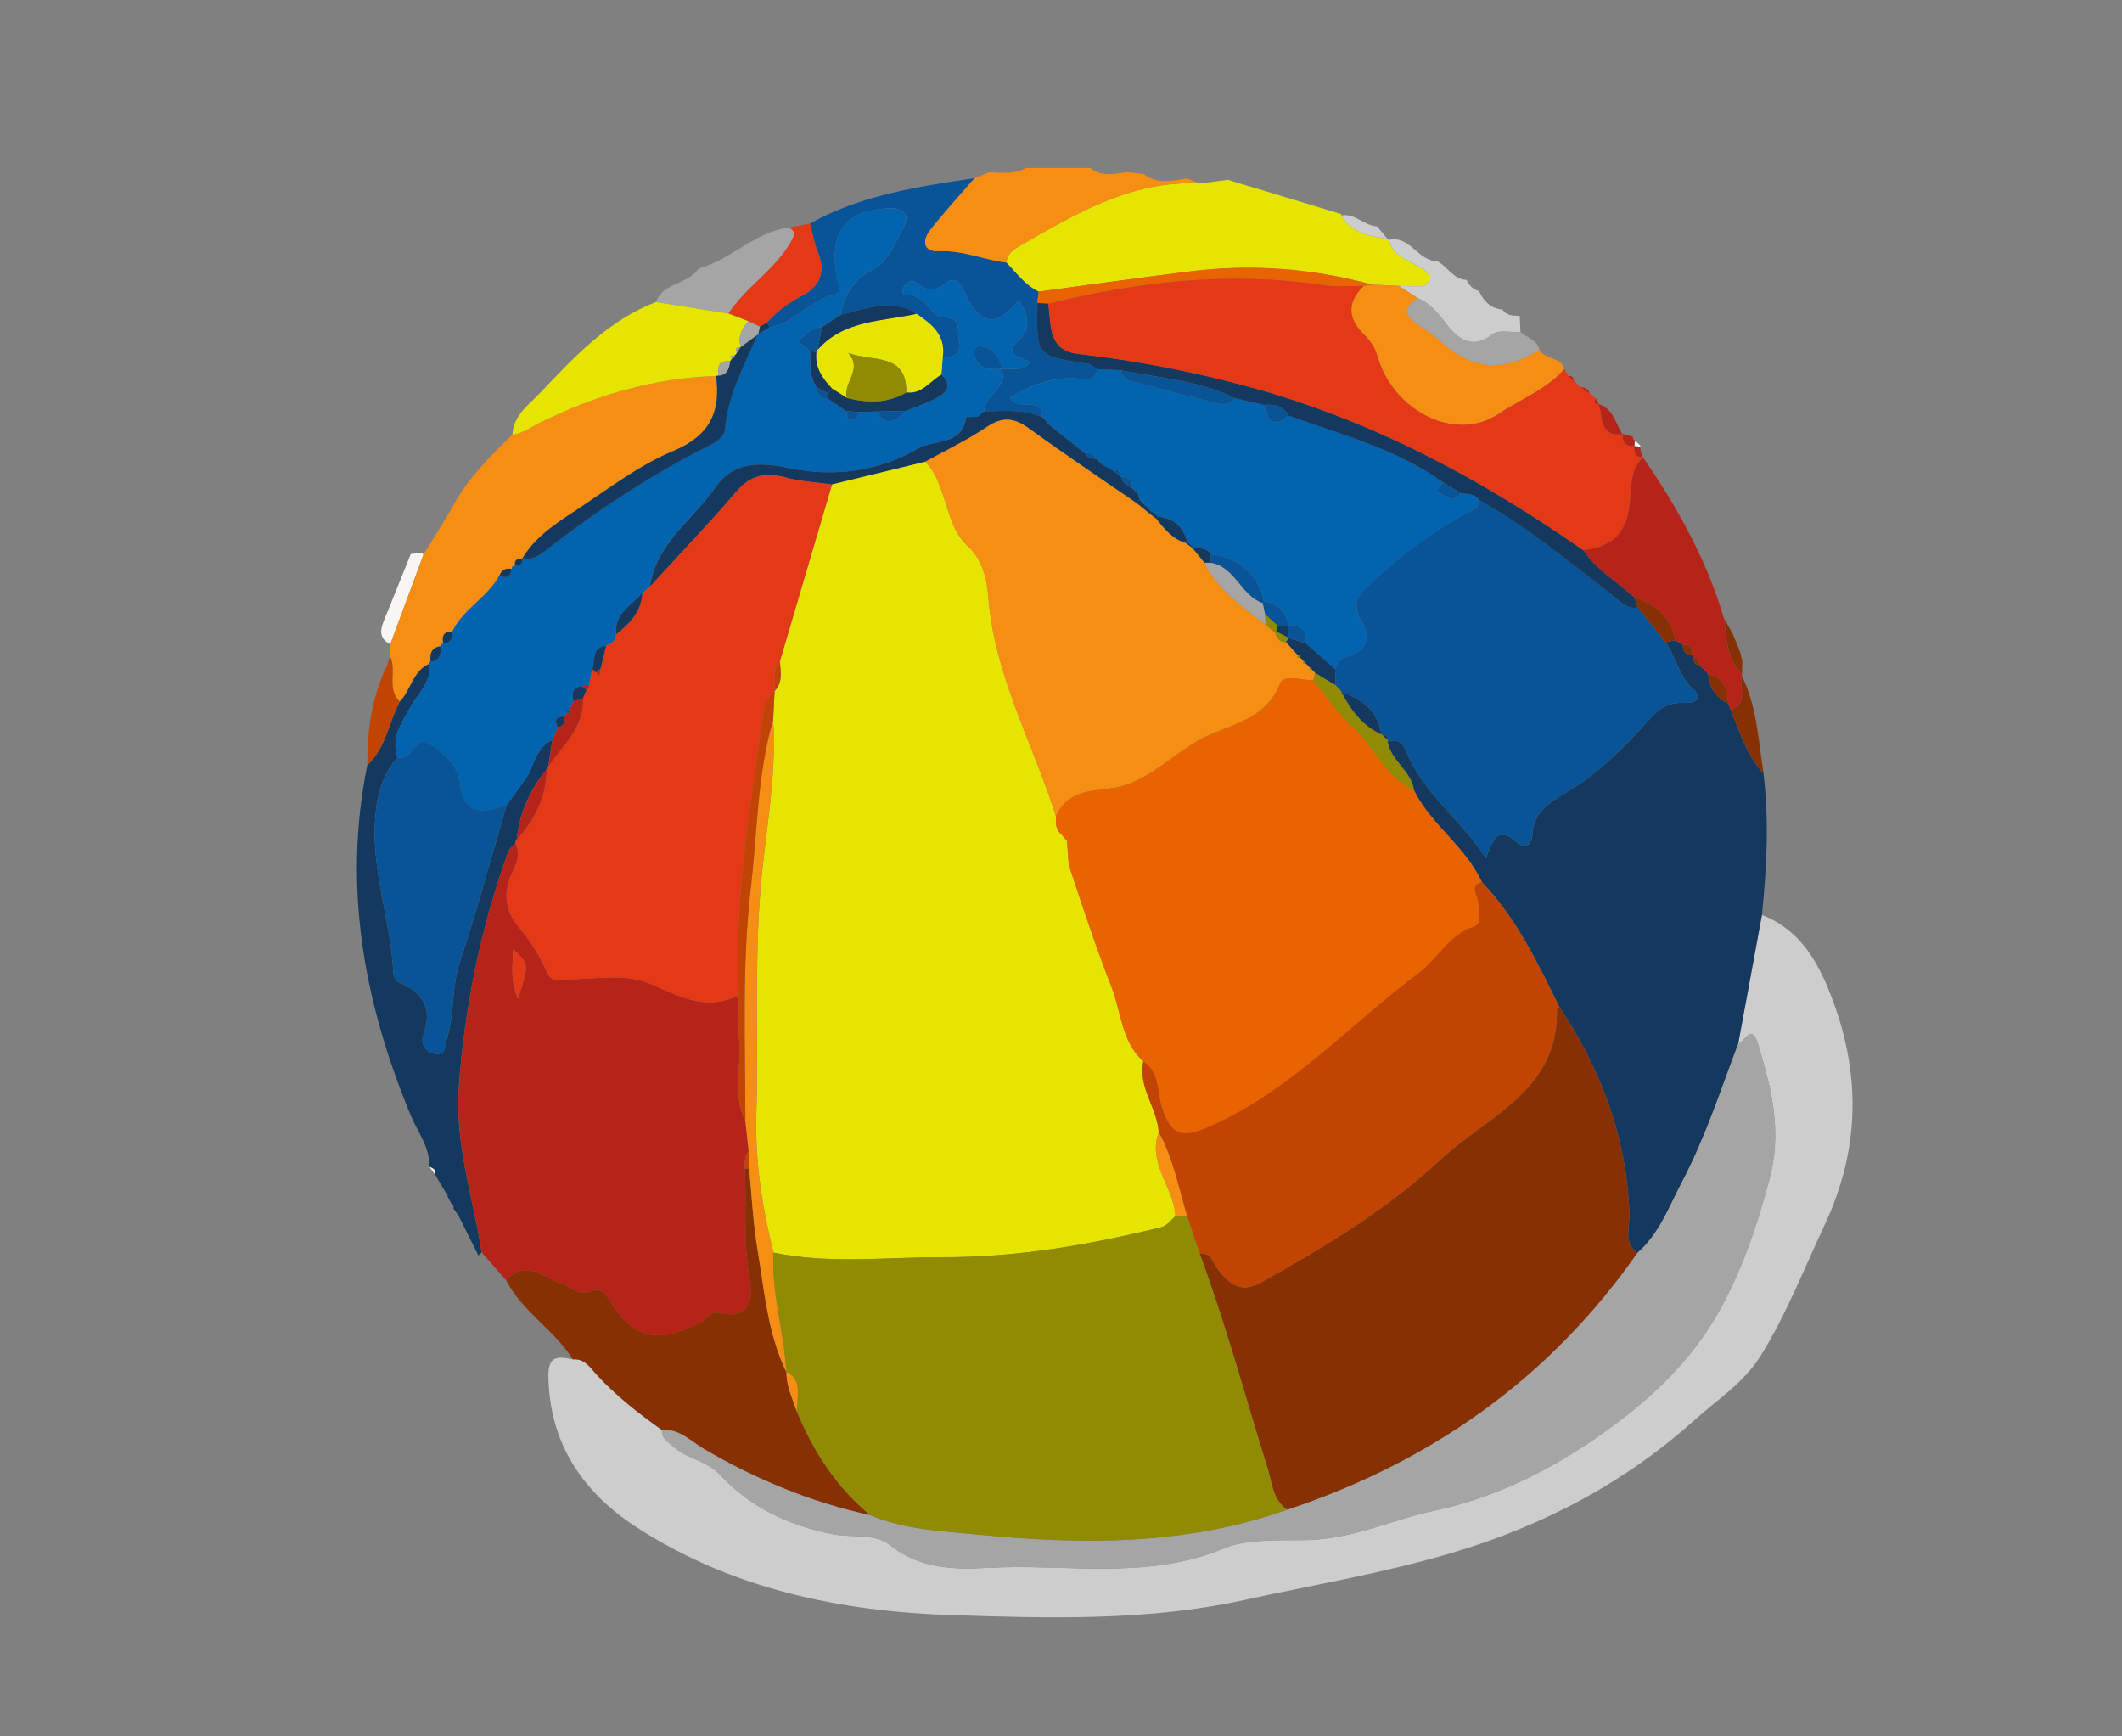 <?xml version="1.0" encoding="utf-8"?>
<!-- Generator: Adobe Illustrator 21.1.0, SVG Export Plug-In . SVG Version: 6.00 Build 0)  -->
<svg version="1.1" id="Слой_1" xmlns="http://www.w3.org/2000/svg" xmlns:xlink="http://www.w3.org/1999/xlink" x="0px" y="0px"
	 viewBox="0 0 55 45" style="enable-background:new 0 0 55 45;" xml:space="preserve">
<rect x="0" y="0" width="55" height="45" fill="#808080" stroke="none"/>
<g>
	<path style="fill:#E6E501;" d="M31.108,4.752c0.239-0.031,0.479-0.061,0.718-0.092
		c0.981,0.297,1.962,0.593,2.943,0.89l-0.004,0.033
		c0.269,0.454,0.722,0.543,1.191,0.604l0.047,0.031
		c0.099,0.438,0.511,0.519,0.818,0.721c0.126,0.083,0.273,0.163,0.209,0.349
		c-0.051,0.148-0.199,0.132-0.321,0.135c-0.151,0.004-0.303-0.008-0.453-0.014
		c-0.234-0.012-0.468-0.023-0.703-0.035c-1.542-0.42-3.108-0.538-4.693-0.342
		c-1.315,0.163-2.627,0.35-3.94,0.526c-0.352-0.169-0.576-0.479-0.834-0.753
		c0.015-0.202,0.143-0.317,0.307-0.411C27.861,5.55,29.317,4.669,31.108,4.752z"/>
	<path style="fill:#095397;" d="M26.086,6.805c0.258,0.273,0.482,0.583,0.834,0.753
		c-0.011,0.098-0.022,0.196-0.032,0.294c-0.026,1.383-0.026,1.381,1.3,1.571
		c0.089,0.013,0.168,0.095,0.251,0.144c-0.038,0.276-0.191,0.28-0.438,0.252
		c-0.665-0.077-1.26,0.142-1.824,0.489c0.204,0.376,0.816-0.077,0.838,0.51
		c-0.482-0.22-0.992-0.168-1.498-0.155c-0.037-0.441,0.641-0.594,0.442-1.1
		c0.233-0.033,0.503,0.093,0.742-0.175c-0.246-0.155-0.762-0.167-0.253-0.617
		c0.264-0.234,0.205-0.651-0.047-0.982c-0.558,0.694-0.991,0.65-1.356-0.13
		c-0.119-0.255-0.25-0.545-0.535-0.323c-0.292,0.227-0.481,0.207-0.734,0.002
		c-0.115-0.092-0.247-0.053-0.334,0.067c-0.065,0.089-0.07,0.259,0.033,0.246
		c0.501-0.06,0.647,0.567,0.968,0.57c0.524,0.006,0.347,0.374,0.41,0.573
		c0.096,0.304-0.075,0.488-0.418,0.452c0.078-0.557-0.284-0.845-0.679-1.113
		c-0.665-0.428-1.319-0.12-1.976,0.029c0.118-0.506,0.288-0.899,0.841-1.171
		c0.377-0.186,0.603-0.734,0.826-1.158c0.124-0.236-0.02-0.441-0.34-0.434
		c-1.173,0.026-1.625,0.577-1.426,1.763c0.029,0.172,0.168,0.435-0.033,0.473
		C20.993,7.759,20.6,8.374,19.951,8.484c-0.016-0.046-0.043-0.086-0.079-0.118
		c0.252-0.293,0.562-0.513,0.901-0.693c0.482-0.256,0.638-0.62,0.424-1.142
		c-0.096-0.234-0.14-0.489-0.208-0.734c1.327-0.749,2.803-0.956,4.275-1.183
		c-0.384,0.445-0.785,0.877-1.148,1.339c-0.218,0.278-0.204,0.58,0.235,0.558
		C24.959,6.481,25.504,6.735,26.086,6.805z"/>
	<path style="fill:#F78E14;" d="M26.086,6.805c-0.582-0.07-1.126-0.324-1.735-0.294
		c-0.439,0.022-0.453-0.28-0.235-0.558c0.363-0.462,0.763-0.894,1.148-1.339
		c0.128-0.05,0.256-0.1,0.384-0.15c0.322,0.013,0.648,0.057,0.949-0.111
		c0.554,0,1.107,0,1.661-0c0.294,0.238,0.624,0.155,0.95,0.109
		c0.146,0.016,0.292,0.033,0.438,0.049c0.346,0.267,0.728,0.179,1.107,0.115
		c0.119,0.042,0.238,0.084,0.356,0.127c-1.793-0.082-3.248,0.799-4.717,1.643
		C26.229,6.488,26.101,6.603,26.086,6.805z"/>
	<path style="fill:#A5A5A5;" d="M17,7.827c0.193-0.515,0.837-0.455,1.11-0.868
		c0.839-0.229,1.453-0.953,2.345-1.064c0.118,0.093,0.181,0.125,0.066,0.335
		c-0.415,0.756-1.181,1.192-1.64,1.897C18.254,8.027,17.627,7.927,17,7.827z"
		/>
	<path style="fill:#CDCDCD;" d="M36.255,7.408c0.151,0.005,0.303,0.017,0.454,0.013
		c0.122-0.003,0.27,0.014,0.321-0.135c0.064-0.186-0.083-0.265-0.209-0.349
		c-0.307-0.201-0.719-0.283-0.818-0.721c0.551-0.121,0.748,0.557,1.248,0.552
		c0.27,0.136,0.411,0.473,0.76,0.485c0.067,0.136,0.16,0.243,0.312,0.287
		l0.02,0.02c0.121,0.254,0.298,0.436,0.596,0.46
		c0.109,0.166,0.281,0.16,0.45,0.165c0.007,0.14,0.013,0.28,0.02,0.42
		c-0.246,0.013-0.567-0.068-0.725,0.057c-0.57,0.449-0.953,0.056-1.223-0.3
		c-0.209-0.276-0.405-0.5-0.712-0.636C36.584,7.62,36.419,7.514,36.255,7.408z"/>
	<path style="fill:#E33917;" d="M18.882,8.126c0.459-0.705,1.225-1.14,1.64-1.896
		c0.115-0.21,0.052-0.242-0.066-0.335c0.178-0.033,0.356-0.066,0.533-0.099
		c0.068,0.246,0.112,0.501,0.208,0.735c0.213,0.522,0.057,0.886-0.424,1.142
		c-0.339,0.18-0.648,0.399-0.9,0.693c-0.059,0.033-0.118,0.066-0.178,0.1
		c-0.101-0.048-0.202-0.096-0.304-0.144C19.221,8.256,19.051,8.191,18.882,8.126z"/>
	<path style="fill:#F8F6F2;" d="M10.115,16.699c-0.354-0.187-0.232-0.451-0.122-0.72
		c0.221-0.54,0.436-1.082,0.654-1.623c0.097-0.008,0.193-0.016,0.29-0.025
		l0.04,0.04C10.689,15.147,10.402,15.923,10.115,16.699z"/>
	<path style="fill:#CDCDCD;" d="M35.693,5.866c0.088,0.107,0.176,0.214,0.264,0.321
		c-0.469-0.061-0.923-0.151-1.191-0.604C35.124,5.515,35.358,5.856,35.693,5.866z"
		/>
	<path style="fill:#F78E14;" d="M10.115,16.699c0.287-0.776,0.574-1.552,0.861-2.327
		c0.265-0.435,0.546-0.861,0.792-1.306c0.387-0.702,0.949-1.251,1.512-1.802
		c0.262-0.027,0.465-0.186,0.692-0.299c1.444-0.718,2.961-1.171,4.585-1.221
		c0.13,0.935-0.165,1.552-1.114,1.947c-0.841,0.35-1.596,0.917-2.361,1.431
		c-0.564,0.379-1.168,0.727-1.537,1.337l-0.007,0.011
		c-0.117,0.01-0.223,0.031-0.185,0.191c-0.058-0.001-0.088,0.027-0.092,0.085
		c-0.153-0.035-0.256,0.023-0.315,0.166c-0.308,0.576-0.954,0.87-1.231,1.473
		c-0.233-0.023-0.265,0.109-0.227,0.295l-0.055,0.014l-0.014,0.055
		c-0.247,0.03-0.279,0.2-0.261,0.402l-0.042,0.012l0.006,0.044
		c-0.431,0.188-0.467,0.683-0.762,0.976c-0.352-0.337-0.065-0.811-0.254-1.183
		C10.11,16.899,10.113,16.799,10.115,16.699z"/>
	<path style="fill:#15395E;" d="M10.361,18.182c0.295-0.293,0.332-0.789,0.762-0.977
		c0.07,0.46-0.276,0.743-0.468,1.091c-0.23,0.416-0.536,0.809-0.348,1.333
		c-0.437,0.481-0.556,1.073-0.588,1.696c-0.068,1.318,0.412,2.569,0.476,3.872
		c0.004,0.09,0.063,0.227,0.132,0.256c0.648,0.269,0.896,0.692,0.642,1.389
		c-0.071,0.194,0.05,0.424,0.295,0.465c0.314,0.053,0.264-0.209,0.322-0.4
		c0.196-0.64,0.115-1.316,0.328-1.962c0.445-1.349,0.818-2.722,1.22-4.086
		c0.161-0.222,0.325-0.442,0.483-0.666c0.238-0.335,0.256-0.823,0.701-1.016
		c-0.037,0.235-0.074,0.47-0.112,0.706l-0.037,0.056
		c-0.44,0.532-0.704,1.139-0.778,1.827c-0.03,0.028-0.038,0.061-0.024,0.1
		c-0.156,0.073-0.2,0.22-0.252,0.367c-0.676,1.917-1.07,3.888-1.222,5.918
		c-0.111,1.488,0.368,2.874,0.591,4.305c-0.026,0.03-0.054,0.058-0.085,0.082
		c-0.17-0.34-0.339-0.68-0.508-1.02c-0.047-0.067-0.094-0.134-0.14-0.201
		c0.013-0.048-0.002-0.085-0.045-0.11c-0.036-0.067-0.073-0.135-0.109-0.202
		c0.014-0.049-0.002-0.085-0.048-0.106c-0.038-0.062-0.075-0.124-0.113-0.187
		c-0.053-0.091-0.106-0.182-0.159-0.273c0.028-0.123-0.053-0.166-0.146-0.2
		c0.011-0.514-0.311-0.91-0.494-1.352c-1.208-2.918-1.755-5.914-1.117-9.059
		C10.002,19.383,10.073,18.727,10.361,18.182z"/>
	<path style="fill:#C14403;" d="M10.361,18.182c-0.288,0.545-0.359,1.201-0.841,1.647
		c-0.003-0.897,0.114-1.77,0.515-2.586l0-0.005
		c0.024-0.079,0.048-0.158,0.072-0.238C10.296,17.371,10.009,17.845,10.361,18.182z"
		/>
	<path style="fill:#873004;" d="M44.684,16.027c0.07,0.122,0.139,0.245,0.209,0.367
		c0.041,0.096,0.083,0.192,0.124,0.288c0.03,0.079,0.06,0.159,0.091,0.238
		c0.017,0.073,0.034,0.147,0.051,0.22c-0.002,0.109-0.004,0.218-0.006,0.327
		C44.727,17.074,44.765,16.531,44.684,16.027z"/>
	<path style="fill:#B62318;" d="M42.053,11.245c0.091,0.025,0.182,0.05,0.273,0.075
		c-0.009,0.049,0.009,0.083,0.055,0.102c-0.01,0.047-0.015,0.095-0.015,0.144
		C42.139,11.579,42.038,11.468,42.053,11.245z"/>
	<path style="fill:#F8F6F2;" d="M45.108,16.92c-0.03-0.079-0.06-0.159-0.091-0.238
		C45.047,16.761,45.077,16.84,45.108,16.92z"/>
	<polygon style="fill:#F78E14;" points="10.035,17.237 10.035,17.243 10.004,17.24 	"/>
	<path style="fill:#F8F6F2;" d="M42.366,11.565c-0.001-0.049,0.004-0.096,0.015-0.144
		c0.047,0.044,0.094,0.088,0.141,0.133l-0.019,0.022
		c-0.048-0.006-0.097-0.01-0.145-0.015L42.366,11.565z"/>
	<path style="fill:#F8F6F2;" d="M11.131,30.24c0.093,0.035,0.175,0.077,0.146,0.2
		C11.228,30.374,11.18,30.307,11.131,30.24z"/>
	<path style="fill:#F8F6F2;" d="M11.436,30.714c0.038,0.062,0.075,0.124,0.113,0.187
		C11.511,30.838,11.473,30.776,11.436,30.714z"/>
	<path style="fill:#F8F6F2;" d="M11.597,31.007c0.036,0.067,0.073,0.135,0.109,0.202
		C11.67,31.142,11.633,31.074,11.597,31.007z"/>
	<path style="fill:#F8F6F2;" d="M11.751,31.319c0.047,0.067,0.094,0.134,0.14,0.201
		C11.845,31.453,11.798,31.386,11.751,31.319z"/>
	<path style="fill:#F78E14;" d="M39.903,9.065c0.143,0.257,0.548,0.177,0.643,0.497
		c-0.46,0.535-1.143,0.785-1.701,1.161c-1.13,0.761-2.73-0.082-3.13-1.457
		c-0.069-0.238-0.177-0.418-0.345-0.578c-0.438-0.418-0.471-0.843-0.027-1.278
		c0.07-0.012,0.14-0.024,0.211-0.036c0.234,0.012,0.469,0.023,0.703,0.035
		c0.164,0.106,0.329,0.212,0.492,0.318c-0.301,0.19-0.409,0.394-0.055,0.642
		c0.21,0.146,0.427,0.286,0.617,0.456C38.163,9.588,38.913,9.663,39.903,9.065z"/>
	<path style="fill:#E96401;" d="M35.553,7.373c-0.07,0.012-0.14,0.024-0.21,0.036
		c-0.357-0.006-0.721,0.029-1.071-0.024c-2.405-0.363-4.763-0.089-7.102,0.483
		C27.076,7.863,26.981,7.857,26.887,7.851c0.011-0.098,0.022-0.196,0.032-0.294
		c1.313-0.176,2.626-0.363,3.941-0.526C32.445,6.835,34.011,6.953,35.553,7.373z"/>
	<path style="fill:#0263AE;" d="M10.307,19.629c-0.188-0.524,0.118-0.917,0.348-1.333
		c0.192-0.347,0.538-0.63,0.468-1.091l-0.006-0.044l0.042-0.012
		c0.25-0.028,0.275-0.203,0.261-0.402l0.014-0.055c0,0,0.055-0.014,0.054-0.013
		c0.176-0.021,0.246-0.123,0.228-0.295c0.277-0.603,0.923-0.897,1.23-1.472
		c0.184,0.095,0.286,0.033,0.316-0.167c0.003-0.058,0.034-0.086,0.091-0.085
		c0.123-0.004,0.205-0.049,0.185-0.191c0,0,0.007-0.011,0.007-0.01
		c0.229,0.073,0.415-0.052,0.569-0.172c1.34-1.04,2.746-1.975,4.263-2.738
		c0.189-0.095,0.394-0.224,0.412-0.432c0.078-0.888,0.502-1.649,0.844-2.44
		l0.018-0.019c0.099-0.058,0.198-0.116,0.297-0.173
		c0.649-0.11,1.042-0.725,1.698-0.85c0.2-0.038,0.061-0.302,0.033-0.473
		c-0.199-1.186,0.253-1.737,1.426-1.763c0.32-0.007,0.464,0.199,0.34,0.434
		c-0.223,0.423-0.449,0.972-0.826,1.158c-0.553,0.272-0.724,0.665-0.841,1.171
		c-0.159,0.105-0.317,0.21-0.476,0.315c-0.277,0.008-0.432,0.23-0.639,0.361
		c0.112,0.088,0.223,0.176,0.335,0.264c-0,0.322-0.03,0.65,0.163,0.939
		c0.008,0.193,0.111,0.29,0.301,0.298c0.157,0.106,0.314,0.213,0.471,0.319
		c0.014,0.1,0.024,0.219,0.149,0.227c0.129,0.009,0.148-0.11,0.171-0.208
		c0.155-0.003,0.31-0.007,0.465-0.01c0.264,0.45,0.513,0.206,0.762-0.017
		c0.252-0.103,0.512-0.191,0.755-0.313c0.274-0.138,0.469-0.323,0.165-0.626
		c0.011-0.155,0.022-0.31,0.034-0.465c0.343,0.036,0.514-0.148,0.418-0.452
		c-0.063-0.199,0.114-0.567-0.41-0.573c-0.32-0.003-0.467-0.63-0.968-0.57
		c-0.104,0.012-0.099-0.157-0.033-0.246c0.087-0.119,0.219-0.159,0.334-0.067
		c0.254,0.204,0.442,0.225,0.734-0.002c0.285-0.222,0.416,0.068,0.535,0.323
		c0.364,0.78,0.798,0.825,1.356,0.13c0.252,0.331,0.311,0.749,0.047,0.982
		c-0.508,0.45,0.008,0.462,0.253,0.617c-0.239,0.268-0.51,0.141-0.74,0.172
		c-0.059-0.32-0.206-0.564-0.568-0.585c-0.124-0.007-0.171,0.104-0.145,0.209
		c0.094,0.386,0.393,0.402,0.713,0.376c0.196,0.509-0.482,0.662-0.445,1.102
		l-0.013-0.004c-0.054,0.047-0.108,0.094-0.162,0.141
		c-0.1,0.003-0.2,0.006-0.3,0.01c-0.022-0.021-0.044-0.043-0.066-0.064
		c0.021,0.022,0.042,0.044,0.063,0.066c-0.1,0.746-0.831,0.571-1.255,0.817
		c-1.026,0.596-2.181,0.743-3.341,0.502c-0.754-0.157-1.436-0.176-1.908,0.508
		c-0.582,0.843-1.533,1.447-1.692,2.568c-0.065,0.056-0.13,0.112-0.195,0.167
		c-0.287,0.318-0.736,0.533-0.68,1.069c0.001,0.173-0.119,0.24-0.255,0.291
		c-0.381,0.04-0.284,0.369-0.358,0.595c-0.03,0.144-0.06,0.288-0.089,0.432
		c-0.061,0.008-0.121,0.015-0.182,0.023c-0.246,0.034-0.277,0.185-0.213,0.389
		c-0.042,0.081-0.084,0.161-0.127,0.242l-0.041,0.012l-0.005,0.044
		c-0.015,0.043-0.042,0.076-0.081,0.099c-0.209,0.008-0.259,0.104-0.157,0.284
		c-0.047,0.109-0.093,0.218-0.14,0.327c-0.445,0.193-0.462,0.68-0.7,1.016
		c-0.159,0.224-0.322,0.444-0.484,0.666c-0.598,0.191-1.107,0.327-1.217-0.607
		c-0.045-0.384-0.42-0.762-0.798-0.981
		C10.739,19.053,10.686,19.745,10.307,19.629z"/>
	<path style="fill:#0263AE;" d="M27.015,10.818c-0.022-0.587-0.635-0.134-0.838-0.51
		c0.564-0.347,1.159-0.565,1.824-0.489c0.247,0.028,0.401,0.024,0.438-0.252
		c0.202,0.01,0.404,0.02,0.606,0.029c0.031,0.17,0.137,0.25,0.302,0.292
		c0.753,0.191,1.503,0.396,2.257,0.585c0.153,0.038,0.302-0.005,0.392-0.158
		c0.256,0.06,0.512,0.12,0.768,0.179c0.086,0.375,0.216,0.647,0.627,0.272
		c1.372,0.5,2.805,0.861,4.015,1.738c-0.06,0.079-0.121,0.158-0.181,0.237
		c0.214,0.056,0.411,0.341,0.65,0.046c0.17,0.016,0.351,0.005,0.464,0.174
		c-0.026,0.072-0.031,0.184-0.08,0.21c-1.021,0.529-1.941,1.194-2.77,1.99
		c-0.275,0.264-0.466,0.489-0.205,0.917c0.239,0.392,0.199,0.8-0.376,0.939
		c-0.158,0.038-0.247,0.176-0.302,0.327c-0.252-0.224-0.504-0.448-0.757-0.672
		c0.033-0.335-0.126-0.485-0.454-0.471c-0.064-0.351-0.267-0.561-0.625-0.611
		c-0.172-0.734-0.656-1.117-1.38-1.231c-0.115-0.163-0.297-0.149-0.463-0.176
		c-0.052-0.05-0.104-0.099-0.155-0.149c-0.103-0.389-0.352-0.605-0.754-0.641
		c-0.057-0.047-0.114-0.094-0.17-0.14c-0.052-0.049-0.104-0.099-0.156-0.149
		c-0.052-0.051-0.105-0.102-0.157-0.153c-0.005-0.046-0.013-0.091-0.024-0.136
		c-0.048-0.05-0.096-0.099-0.144-0.149l-0.012-0.013
		c0.004-0.203-0.095-0.303-0.299-0.295l-0.013-0.012
		c-0.015-0.068-0.029-0.135-0.044-0.203c-0.036,0.026-0.071,0.051-0.107,0.077
		c-0.104-0.058-0.207-0.116-0.311-0.175c-0.049-0.049-0.097-0.099-0.146-0.148
		l-0.014-0.01c-0.059-0.135-0.173-0.156-0.302-0.145
		c-0.317-0.254-0.633-0.508-0.95-0.761c-0.044-0.056-0.089-0.111-0.133-0.167
		L27.015,10.818z"/>
	<path style="fill:#15395E;" d="M29.045,9.596c-0.202-0.01-0.404-0.02-0.606-0.029
		c-0.084-0.05-0.162-0.131-0.251-0.144c-1.326-0.19-1.326-0.188-1.3-1.571
		c0.094,0.006,0.189,0.011,0.283,0.017c0.079,0.54-0.015,1.211,0.767,1.301
		c1.521,0.175,3.005,0.461,4.492,0.869c3.154,0.865,5.958,2.37,8.611,4.221
		c0.342,0.516,0.879,0.821,1.325,1.224c0.027,0.086,0.055,0.173,0.083,0.26
		c-0.297,0.056-0.455-0.158-0.658-0.314c-1.123-0.862-2.209-1.776-3.453-2.468
		c-0.113-0.169-0.294-0.158-0.464-0.174c-0.156-0.094-0.312-0.189-0.468-0.283
		c-1.21-0.876-2.642-1.237-4.015-1.737c-0.138-0.253-0.367-0.3-0.627-0.272
		c-0.256-0.06-0.512-0.12-0.768-0.179C31.066,9.855,30.037,9.798,29.045,9.596z"
		/>
	<path style="fill:#15395E;" d="M27.166,10.982c0.317,0.254,0.633,0.508,0.95,0.761
		c0.071,0.11,0.177,0.146,0.302,0.145l0.014,0.01
		c0.049,0.049,0.097,0.099,0.146,0.148c0.104,0.058,0.207,0.116,0.311,0.174
		c0.05,0.042,0.101,0.084,0.151,0.126l0.013,0.012
		c0.053,0.146,0.15,0.247,0.299,0.295l0.012,0.013
		c0.048,0.05,0.096,0.099,0.144,0.149c0.011,0.045,0.019,0.09,0.024,0.136
		c-0.026,0.028-0.052,0.057-0.077,0.087c-0.927-0.64-1.866-1.264-2.776-1.928
		c-0.386-0.282-0.692-0.321-1.103-0.043c-0.504,0.341-1.061,0.604-1.595,0.901
		c-0.804,0.196-1.608,0.392-2.412,0.588c-0.401-0.057-0.813-0.075-1.2-0.18
		c-0.522-0.142-0.915-0.067-1.286,0.368c-0.72,0.843-1.49,1.643-2.239,2.462
		c0.159-1.121,1.11-1.725,1.692-2.568c0.472-0.684,1.154-0.665,1.908-0.508
		c1.16,0.241,2.315,0.094,3.341-0.502c0.424-0.246,1.156-0.071,1.255-0.817
		l0.002-0.002c0.1-0.003,0.2-0.006,0.3-0.01
		c0.054-0.047,0.108-0.094,0.162-0.141l0.013,0.004
		c0.506-0.013,1.017-0.065,1.499,0.155c-0,0,0.018-0.002,0.018-0.002
		C27.077,10.871,27.122,10.926,27.166,10.982z"/>
	<path style="fill:#E6E501;" d="M24.436,9.245c-0.011,0.155-0.022,0.31-0.034,0.465
		c-0.299,0.165-0.503,0.516-0.912,0.461c0.015-1.047-0.877-0.786-1.503-1.024
		c0.39,0.437-0.149,0.773-0.037,1.166c-0.128-0.081-0.256-0.162-0.384-0.242
		c-0.254-0.265-0.453-0.554-0.405-0.948l0.026-0.054
		c0.686-0.781,1.673-0.735,2.57-0.936C24.152,8.4,24.514,8.689,24.436,9.245z"/>
	<path style="fill:#15395E;" d="M23.757,8.132c-0.897,0.202-1.884,0.155-2.57,0.937
		c0.039-0.197,0.079-0.395,0.118-0.593c0.159-0.105,0.317-0.21,0.476-0.315
		C22.437,8.012,23.092,7.704,23.757,8.132z"/>
	<path style="fill:#15395E;" d="M19.951,8.484c-0.099,0.058-0.198,0.116-0.297,0.173
		c0.014-0.064,0.027-0.128,0.041-0.192c0.059-0.033,0.119-0.066,0.178-0.099
		C19.908,8.398,19.935,8.438,19.951,8.484z"/>
	<path style="fill:#E6E501;" d="M18.558,9.744c-1.623,0.05-3.141,0.503-4.585,1.221
		c-0.227,0.113-0.43,0.271-0.692,0.299c0.029-0.513,0.436-0.781,0.741-1.104
		c0.874-0.926,1.748-1.858,2.978-2.332c0.627,0.1,1.254,0.2,1.881,0.299
		c0.17,0.065,0.339,0.13,0.508,0.195c-0.152,0.199-0.284,0.402-0.184,0.669
		l-0.013,0.005c-0.111-0.005-0.145,0.04-0.094,0.142
		c-0.01,0.029-0.029,0.052-0.055,0.068c-0.039,0.008-0.078,0.016-0.117,0.024
		c0.014,0.021,0.028,0.042,0.041,0.063c-0.011,0.027-0.027,0.051-0.047,0.071
		c-0.293-0.033-0.33,0.141-0.299,0.37L18.558,9.744z"/>
	<path style="fill:#A5A5A5;" d="M39.903,9.065c-0.99,0.598-1.74,0.524-2.593-0.241
		c-0.19-0.17-0.407-0.31-0.617-0.456c-0.355-0.248-0.246-0.452,0.055-0.642
		c0.309,0.137,0.505,0.361,0.713,0.637c0.27,0.356,0.653,0.749,1.223,0.3
		c0.158-0.125,0.479-0.044,0.725-0.057C39.582,8.749,39.838,8.804,39.903,9.065z"/>
	<path style="fill:#A5A5A5;" d="M19.206,8.991c-0.1-0.267,0.032-0.471,0.184-0.669
		c0.102,0.048,0.203,0.096,0.304,0.144c-0.014,0.064-0.027,0.128-0.041,0.192
		c-0,0-0.019,0.019-0.019,0.019C19.492,8.781,19.349,8.886,19.206,8.991z"
		/>
	<path style="fill:#E33917;" d="M41.04,14.26c-2.652-1.851-5.457-3.356-8.61-4.221
		c-1.487-0.408-2.971-0.694-4.492-0.869c-0.783-0.09-0.689-0.762-0.767-1.301
		c2.339-0.573,4.697-0.846,7.102-0.483c0.35,0.053,0.714,0.018,1.071,0.024
		c-0.444,0.436-0.412,0.86,0.027,1.278c0.167,0.16,0.276,0.341,0.345,0.578
		c0.401,1.375,2.001,2.217,3.13,1.457c0.558-0.375,1.241-0.626,1.701-1.161
		c0.034,0.06,0.068,0.12,0.102,0.18c0.05,0.044,0.099,0.088,0.149,0.132
		l0.007,0.007c0.051,0.049,0.103,0.098,0.154,0.148l0.001,0.001
		c0.082,0.056,0.164,0.112,0.246,0.167c0.056,0.046,0.112,0.091,0.168,0.137
		c-0.086,0.1-0.037,0.137,0.069,0.149l-0.007-0.009
		c0.115,0.333,0.007,0.844,0.62,0.783L42.053,11.245
		c-0.015,0.223,0.086,0.334,0.313,0.32l-0.009-0.004
		c-0.005,0.148,0.012,0.281,0.205,0.288c0,0,0.022,0.003,0.021,0.003
		c-0.284,0.267-0.304,0.647-0.323,0.978C42.208,13.745,41.901,14.145,41.04,14.26
		z"/>
	<path style="fill:#B62318;" d="M42.055,11.256c-0.613,0.061-0.505-0.45-0.62-0.783
		C41.823,10.59,41.869,10.978,42.055,11.256z"/>
	<path style="fill:#B62318;" d="M41.205,10.196c-0.082-0.056-0.164-0.112-0.246-0.167
		C41.069,10.043,41.171,10.07,41.205,10.196z"/>
	<path style="fill:#B62318;" d="M40.797,9.874c-0.05-0.044-0.099-0.088-0.149-0.132
		C40.742,9.735,40.785,9.786,40.797,9.874z"/>
	<path style="fill:#B62318;" d="M41.442,10.482c-0.106-0.011-0.155-0.049-0.069-0.149
		C41.396,10.382,41.419,10.432,41.442,10.482z"/>
	<path style="fill:#B62318;" d="M40.958,10.028c-0.051-0.049-0.103-0.098-0.154-0.148
		C40.855,9.929,40.907,9.979,40.958,10.028z"/>
	<path style="fill:#CDCDCD;" d="M45.667,23.713c0.953,0.368,1.419,1.145,1.773,2.045
		c0.797,2.03,0.787,4.004-0.157,6.008c-0.533,1.13-0.977,2.29-1.646,3.365
		c-0.445,0.715-1.112,1.128-1.692,1.65c-1.83,1.646-3.938,2.76-6.328,3.468
		c-1.769,0.524-3.563,0.821-5.349,1.213c-2.519,0.553-5.055,0.476-7.581,0.395
		c-2.897-0.093-5.726-0.672-8.209-2.291c-1.38-0.9-2.242-2.171-2.264-3.909
		c-0.007-0.549,0.278-0.5,0.633-0.427c0.308-0.03,0.452,0.217,0.616,0.396
		c0.506,0.551,1.09,1.004,1.695,1.435c-0.015,0.214,0.143,0.294,0.279,0.418
		c0.362,0.329,0.881,0.371,1.225,0.741c0.79,0.849,1.779,1.312,2.92,1.539
		c0.5,0.1,1.083-0.035,1.493,0.291c0.767,0.609,1.656,0.63,2.528,0.581
		c2.046-0.114,4.118,0.339,6.15-0.516c0.516-0.217,1.372-0.199,2.057-0.202
		c1.198-0.006,2.249-0.525,3.373-0.765c1.429-0.305,2.781-0.937,4.005-1.761
		c1.323-0.891,2.524-1.928,3.33-3.339c0.62-1.086,1.008-2.238,1.337-3.462
		c0.346-1.287,0.057-2.355-0.281-3.506c-0.174-0.592-0.347-0.077-0.523-0.031
		C45.258,25.937,45.463,24.825,45.667,23.713z"/>
	<path style="fill:#B62318;" d="M12.485,32.458c-0.223-1.431-0.702-2.817-0.591-4.305
		c0.151-2.031,0.546-4.001,1.222-5.918c0.052-0.147,0.095-0.294,0.252-0.366
		c0.129,0.265,0.021,0.516-0.089,0.74c-0.259,0.526-0.172,1.022,0.178,1.431
		c0.302,0.354,0.533,0.74,0.718,1.149c0.122,0.271,0.258,0.192,0.472,0.193
		c0.747,0.006,1.542-0.18,2.229,0.122c0.755,0.332,1.445,0.705,2.27,0.287
		c0.003,0.386-0.021,0.774,0.013,1.157c0.062,0.702-0.18,1.428,0.161,2.109
		c0.029,0.257,0.057,0.514,0.086,0.771c-0.125,0.131-0.094,0.297-0.1,0.455
		c0.05,0.921-0.05,1.841,0.112,2.769c0.073,0.419,0.151,1.199-0.793,0.97
		c-0.192-0.046-0.302,0.174-0.456,0.25c-0.878,0.431-1.626,0.598-2.294-0.464
		c-0.123-0.196-0.26-0.465-0.521-0.353c-0.371,0.159-0.564-0.125-0.842-0.211
		c-0.448-0.139-0.906-0.628-1.389-0.058C12.91,32.943,12.698,32.7,12.485,32.458
		z M13.423,25.883c0.294-0.898,0.294-0.898-0.127-1.281
		C13.298,25.019,13.213,25.366,13.423,25.883z"/>
	<path style="fill:#15395E;" d="M45.667,23.713c-0.205,1.112-0.409,2.224-0.614,3.336
		c-0.456,1.206-0.854,2.436-1.456,3.582c-0.339,0.645-0.59,1.345-1.162,1.843
		c-0.364-0.272-0.192-0.665-0.203-1.002c-0.067-1.975-0.729-3.742-1.812-5.37
		c-0.568-1.147-1.114-2.308-2.016-3.248c-0.416-0.914-1.31-1.475-1.754-2.369
		c-0.068-0.51-0.607-0.767-0.685-1.272c0.241-0.066,0.395,0.029,0.485,0.255
		c0.433,1.094,1.417,1.762,2.063,2.774c0.175-0.438,0.282-0.874,0.797-0.42
		c0.22,0.194,0.387,0.072,0.407-0.204c0.043-0.598,0.464-0.833,0.924-1.108
		c0.671-0.4,1.264-0.96,1.787-1.51c0.387-0.407,0.616-0.83,1.247-0.784
		c0.247,0.018,0.472-0.12,0.214-0.349c-0.385-0.342-0.445-0.844-0.726-1.227
		c0.087-0.016,0.174-0.031,0.261-0.047c0.065,0.04,0.131,0.079,0.196,0.119
		c-0.008,0.164,0.066,0.256,0.235,0.264l0.049,0.056
		c-0.007,0.101-0.002,0.194,0.136,0.194c0.079,0.08,0.158,0.16,0.236,0.24
		c0.024,0.357,0.195,0.614,0.521,0.765c0.019,0.053,0.039,0.106,0.058,0.16
		c0.239,0.576,0.42,1.181,0.853,1.657C45.855,21.271,45.793,22.493,45.667,23.713z
		"/>
	<path style="fill:#873004;" d="M13.122,33.185c0.483-0.57,0.942-0.082,1.389,0.058
		c0.277,0.086,0.471,0.37,0.842,0.211c0.261-0.112,0.398,0.158,0.521,0.353
		c0.668,1.062,1.416,0.895,2.294,0.464c0.155-0.076,0.264-0.296,0.456-0.25
		c0.944,0.228,0.866-0.551,0.793-0.97c-0.162-0.928-0.062-1.848-0.112-2.769
		c0.037,0.006,0.075,0.01,0.113,0.014c0.068,0.688,0.099,1.382,0.213,2.062
		c0.18,1.079,0.264,2.185,0.748,3.195l0.006-0.003
		c-0.007,0.37,0.155,0.695,0.27,1.033c0.43,1.041,1.027,1.963,1.906,2.686
		c-1.532-0.333-2.96-0.924-4.311-1.715c-0.342-0.2-0.636-0.532-1.091-0.493
		c-0.605-0.431-1.189-0.884-1.695-1.435c-0.164-0.179-0.308-0.426-0.616-0.396
		C14.369,34.466,13.541,33.998,13.122,33.185z"/>
	<path style="fill:#B62318;" d="M43.62,16.712c-0.065-0.04-0.131-0.079-0.196-0.118
		c-0.108-0.602-0.51-0.926-1.058-1.11c-0.446-0.403-0.983-0.709-1.326-1.225
		c0.861-0.114,1.167-0.514,1.22-1.429c0.019-0.331,0.039-0.711,0.323-0.978
		c0.894,1.294,1.652,2.656,2.1,4.174c0.081,0.504,0.044,1.047,0.469,1.44
		l-0.009,0.048c-0.082,0.297,0.189,0.71-0.289,0.876
		c-0.019-0.053-0.039-0.106-0.058-0.159c-0.035-0.35-0.107-0.674-0.521-0.765
		c-0.079-0.08-0.158-0.16-0.236-0.239c0.004-0.099-0.016-0.181-0.136-0.195
		c0,0-0.049-0.056-0.049-0.055C43.885,16.792,43.815,16.697,43.62,16.712z"/>
	<path style="fill:#873004;" d="M44.856,18.391c0.478-0.166,0.207-0.58,0.289-0.876
		c0.395,0.799,0.43,1.677,0.565,2.533C45.275,19.572,45.094,18.967,44.856,18.391z
		"/>
	<path style="fill:#15395E;" d="M19.206,8.991c0.143-0.105,0.286-0.21,0.429-0.314
		c-0.342,0.792-0.766,1.553-0.844,2.44c-0.018,0.209-0.223,0.337-0.412,0.432
		c-1.517,0.763-2.923,1.697-4.263,2.738c-0.154,0.12-0.341,0.245-0.569,0.172
		c0.368-0.611,0.973-0.959,1.537-1.338c0.765-0.514,1.52-1.081,2.361-1.431
		c0.949-0.395,1.243-1.011,1.114-1.947c0,0,0.065-0.009,0.065-0.009
		c0.232-0.016,0.274-0.186,0.299-0.37c0.021-0.02,0.036-0.044,0.047-0.071
		c0.046-0.011,0.071-0.04,0.076-0.087c0.027-0.016,0.045-0.039,0.055-0.069
		c0.031-0.047,0.063-0.094,0.094-0.142L19.206,8.991z"/>
	<path style="fill:#15395E;" d="M11.421,16.748c0.014,0.2-0.011,0.374-0.261,0.402
		C11.142,16.948,11.174,16.778,11.421,16.748z"/>
	<path style="fill:#15395E;" d="M11.717,16.385c0.019,0.171-0.052,0.274-0.228,0.295
		C11.453,16.494,11.484,16.362,11.717,16.385z"/>
	<path style="fill:#15395E;" d="M13.263,14.746c-0.03,0.2-0.132,0.261-0.316,0.167
		C13.007,14.769,13.11,14.711,13.263,14.746z"/>
	<path style="fill:#15395E;" d="M13.539,14.47c0.019,0.143-0.062,0.187-0.185,0.191
		C13.316,14.501,13.422,14.48,13.539,14.47z"/>
	<path style="fill:#E33917;" d="M19.146,25.79c-0.825,0.418-1.515,0.046-2.27-0.286
		c-0.687-0.302-1.482-0.116-2.229-0.122c-0.215-0.002-0.35,0.078-0.472-0.193
		c-0.184-0.41-0.416-0.796-0.718-1.149c-0.35-0.409-0.437-0.905-0.178-1.431
		c0.11-0.224,0.218-0.474,0.089-0.74c-0.014-0.039-0.006-0.072,0.024-0.1
		c0.462-0.523,0.768-1.112,0.778-1.827l0.037-0.056
		c0.362-0.564,0.94-1.019,0.902-1.785c0.031-0.073,0.062-0.147,0.093-0.22
		c0.055-0.021,0.075-0.061,0.063-0.12c0.03-0.144,0.06-0.288,0.089-0.432
		c0.02,0.045,0.052,0.079,0.097,0.101c0.028,0.026,0.057,0.052,0.085,0.079
		c0.011-0.061,0.022-0.122,0.033-0.184c0.048-0.197,0.095-0.393,0.143-0.59
		c0.137-0.052,0.256-0.12,0.255-0.291c0.35-0.278,0.655-0.585,0.68-1.07
		c0.065-0.056,0.13-0.111,0.195-0.167c0.749-0.818,1.519-1.618,2.239-2.462
		c0.372-0.436,0.764-0.51,1.286-0.368c0.388,0.105,0.799,0.123,1.201,0.18
		c-0.451,1.532-0.903,3.065-1.355,4.598c-0.228,0.219-0.099,0.503-0.137,0.757
		l-0.001,0.002c-0.194,0.153-0.264,0.369-0.296,0.601
		C19.446,20.927,19.018,23.335,19.146,25.79z"/>
	<path style="fill:#095397;" d="M10.307,19.629c0.379,0.116,0.432-0.576,0.812-0.357
		c0.379,0.219,0.753,0.597,0.798,0.981c0.11,0.934,0.618,0.798,1.217,0.607
		c-0.402,1.363-0.775,2.736-1.22,4.086c-0.213,0.646-0.132,1.322-0.328,1.962
		c-0.058,0.191-0.008,0.453-0.322,0.4c-0.245-0.041-0.365-0.272-0.295-0.465
		c0.254-0.697,0.006-1.12-0.642-1.389c-0.069-0.029-0.128-0.166-0.132-0.256
		c-0.064-1.303-0.544-2.554-0.476-3.872C9.751,20.703,9.87,20.111,10.307,19.629z"
		/>
	<path style="fill:#B62318;" d="M15.109,18.1c0.038,0.766-0.54,1.222-0.902,1.785
		c0.037-0.236,0.075-0.471,0.112-0.706c0.046-0.109,0.093-0.218,0.139-0.326
		c0.143-0.044,0.217-0.127,0.158-0.285c0.039-0.023,0.066-0.056,0.081-0.098
		l0.06,0.003l-0.014-0.06c0.042-0.081,0.084-0.161,0.126-0.241
		C14.949,18.148,15.029,18.124,15.109,18.1z"/>
	<path style="fill:#B62318;" d="M14.17,19.941c-0.01,0.715-0.316,1.304-0.778,1.827
		C13.466,21.08,13.73,20.473,14.17,19.941z"/>
	<path style="fill:#B62318;" d="M42.563,11.85c-0.193-0.008-0.21-0.14-0.205-0.288
		c0.048,0.004,0.097,0.009,0.145,0.015C42.523,11.667,42.543,11.758,42.563,11.85z
		"/>
	<path style="fill:#15395E;" d="M21.566,10.071c0.128,0.081,0.256,0.162,0.384,0.242
		c0.529,0.13,1.049,0.148,1.54-0.142c0.409,0.055,0.614-0.296,0.912-0.461
		c0.304,0.302,0.109,0.488-0.165,0.626c-0.243,0.122-0.503,0.21-0.755,0.313
		c-0.254,0.006-0.508,0.011-0.762,0.017c-0.155,0.003-0.31,0.007-0.465,0.01
		c-0.107-0.006-0.213-0.013-0.32-0.019c-0.157-0.106-0.314-0.213-0.471-0.319
		c0.002-0.048-0.001-0.096-0.008-0.144C21.493,10.154,21.529,10.112,21.566,10.071z
		"/>
	<path style="fill:#15395E;" d="M16.648,15.372c-0.026,0.485-0.331,0.792-0.68,1.07
		C15.912,15.905,16.361,15.69,16.648,15.372z"/>
	<path style="fill:#095397;" d="M25.964,9.557c-0.323,0.029-0.622,0.012-0.716-0.373
		c-0.026-0.105,0.021-0.216,0.145-0.209C25.755,8.996,25.902,9.24,25.964,9.557z"
		/>
	<path style="fill:#095397;" d="M21.305,8.476c-0.04,0.198-0.079,0.396-0.118,0.593
		c0-0.001-0.025,0.054-0.025,0.054C21.108,9.116,21.054,9.109,21,9.101
		c-0.112-0.088-0.223-0.176-0.335-0.264C20.873,8.706,21.028,8.484,21.305,8.476z"
		/>
	<path style="fill:#15395E;" d="M21,9.101c0.054,0.007,0.107,0.014,0.161,0.021
		c-0.048,0.394,0.151,0.683,0.405,0.948c-0.037,0.041-0.073,0.083-0.109,0.124
		c-0.098-0.052-0.196-0.103-0.293-0.155C20.971,9.751,21,9.424,21,9.101z"/>
	<path style="fill:#15395E;" d="M15.45,17.428c-0.044-0.022-0.077-0.056-0.097-0.101
		c0.074-0.226-0.022-0.555,0.359-0.595c-0.048,0.197-0.096,0.394-0.143,0.59
		C15.53,17.358,15.49,17.393,15.45,17.428z"/>
	<path style="fill:#095397;" d="M22.72,10.667c0.254-0.006,0.508-0.012,0.762-0.017
		C23.234,10.873,22.985,11.117,22.72,10.667z"/>
	<path style="fill:#15395E;" d="M15.109,18.1c-0.08,0.024-0.16,0.048-0.24,0.072
		c-0.063-0.204-0.032-0.356,0.214-0.39c0.036,0.037,0.076,0.069,0.119,0.097
		C15.171,17.953,15.14,18.026,15.109,18.1z"/>
	<path style="fill:#15395E;" d="M14.616,18.568c0.059,0.157-0.014,0.241-0.158,0.285
		C14.356,18.672,14.406,18.576,14.616,18.568z"/>
	<path style="fill:#095397;" d="M21.936,10.658c0.107,0.006,0.213,0.012,0.32,0.019
		c-0.023,0.099-0.042,0.217-0.171,0.209C21.96,10.877,21.949,10.758,21.936,10.658z
		"/>
	<path style="fill:#095397;" d="M21.163,10.04c0.098,0.051,0.196,0.103,0.293,0.155
		c0.007,0.048,0.01,0.096,0.008,0.144C21.274,10.33,21.171,10.234,21.163,10.04
		z"/>
	<path style="fill:#B62318;" d="M15.202,17.879c-0.044-0.028-0.083-0.06-0.119-0.097
		c0.061-0.008,0.121-0.015,0.182-0.023C15.278,17.818,15.257,17.858,15.202,17.879z"
		/>
	<path style="fill:#095397;" d="M25.503,10.658c-0.054,0.047-0.108,0.094-0.162,0.141
		C25.395,10.752,25.449,10.705,25.503,10.658z"/>
	<path style="fill:#095397;" d="M25.039,10.81c-0.021-0.022-0.042-0.044-0.063-0.066
		c0.022,0.021,0.044,0.043,0.066,0.064L25.039,10.81z"/>
	<polygon style="fill:#15395E;" points="14.743,18.413 14.756,18.472 14.696,18.47 14.701,18.425 
			"/>
	<path style="fill:#095397;" d="M43.163,16.64c0.281,0.384,0.341,0.885,0.726,1.227
		c0.258,0.229,0.033,0.367-0.214,0.349c-0.631-0.047-0.86,0.377-1.247,0.784
		c-0.523,0.55-1.116,1.11-1.787,1.51c-0.461,0.275-0.881,0.51-0.924,1.108
		c-0.02,0.276-0.186,0.398-0.407,0.204c-0.515-0.453-0.622-0.018-0.797,0.42
		c-0.646-1.012-1.63-1.679-2.063-2.774c-0.089-0.226-0.244-0.321-0.485-0.255
		l0.007-0.027c-0.002-0.097-0.051-0.147-0.149-0.146l-0.018-0.005
		c-0.083-0.618-0.512-0.912-1.041-1.113l0.004,0.002
		c-0.05-0.055-0.101-0.109-0.151-0.164l0.001,0.001
		c-0.004-0.14-0.008-0.279-0.012-0.419c0.056-0.151,0.144-0.289,0.302-0.327
		c0.575-0.139,0.615-0.547,0.376-0.939c-0.261-0.427-0.07-0.653,0.205-0.917
		c0.829-0.796,1.749-1.461,2.77-1.99c0.05-0.026,0.054-0.138,0.08-0.21
		c1.244,0.692,2.33,1.607,3.453,2.468c0.203,0.156,0.361,0.37,0.658,0.314
		C42.687,16.042,42.925,16.341,43.163,16.64z"/>
	<path style="fill:#095397;" d="M29.045,9.596c0.993,0.202,2.021,0.259,2.95,0.719
		c-0.09,0.152-0.239,0.196-0.392,0.158c-0.754-0.189-1.504-0.394-2.257-0.585
		C29.181,9.846,29.076,9.765,29.045,9.596z"/>
	<path style="fill:#095397;" d="M31.388,14.358c0.724,0.114,1.208,0.497,1.38,1.231
		l-0.042,0.043c-0.569-0.196-0.711-0.945-1.353-1.046
		C31.378,14.51,31.383,14.434,31.388,14.358z"/>
	<path style="fill:#15395E;" d="M34.605,17.343c0.004,0.14,0.008,0.279,0.012,0.419
		c-0.177-0.107-0.353-0.213-0.53-0.32c-0.024-0.033-0.053-0.061-0.087-0.084
		l-0.007-0.044l-0.042-0.01c-0.038-0.038-0.075-0.076-0.113-0.114l-0.007-0.041
		l-0.042-0.006c-0.027-0.04-0.06-0.073-0.1-0.1l-0.006-0.045l-0.044-0.013
		c-0.103-0.114-0.205-0.228-0.308-0.342c0.025-0.035,0.042-0.074,0.052-0.116
		c0.155,0.048,0.31,0.097,0.465,0.145C34.1,16.895,34.352,17.119,34.605,17.343z
		"/>
	<path style="fill:#15395E;" d="M30.016,13.391c0.402,0.037,0.651,0.253,0.754,0.642
		l-0.039,0.04c-0.345-0.101-0.554-0.366-0.765-0.629L30.016,13.391z"/>
	<path style="fill:#095397;" d="M32.763,10.494c0.261-0.028,0.489,0.019,0.627,0.272
		C32.979,11.142,32.849,10.869,32.763,10.494z"/>
	<path style="fill:#095397;" d="M32.768,15.589c0.358,0.05,0.561,0.26,0.625,0.611
		l-0.022,0.023c-0.089-0.005-0.179-0.01-0.269-0.014
		c-0.105-0.096-0.21-0.193-0.314-0.289c-0.021-0.096-0.042-0.192-0.062-0.288
		L32.768,15.589z"/>
	<path style="fill:#095397;" d="M37.405,12.504c0.156,0.095,0.312,0.189,0.468,0.283
		c-0.239,0.294-0.436,0.01-0.65-0.047C37.284,12.661,37.345,12.583,37.405,12.504
		z"/>
	<path style="fill:#095397;" d="M33.848,16.671c-0.155-0.048-0.31-0.097-0.465-0.145
		l-0.005-0.007c-0.003-0.098-0.005-0.197-0.008-0.295l0.023-0.023
		C33.722,16.186,33.881,16.336,33.848,16.671z"/>
	<path style="fill:#15395E;" d="M31.388,14.358c-0.005,0.076-0.01,0.151-0.016,0.227
		c-0.052-0-0.104-0.001-0.156-0.001c-0.104-0.127-0.207-0.253-0.311-0.38
		l0.02-0.022C31.092,14.21,31.274,14.196,31.388,14.358z"/>
	<path style="fill:#095397;" d="M29.352,12.653c-0.149-0.048-0.246-0.149-0.299-0.295
		C29.257,12.35,29.356,12.449,29.352,12.653z"/>
	<path style="fill:#095397;" d="M29.039,12.346c-0.05-0.042-0.1-0.084-0.151-0.126
		c0.035-0.025,0.071-0.051,0.107-0.077C29.01,12.211,29.025,12.278,29.039,12.346z"
		/>
	<path style="fill:#095397;" d="M28.418,11.888c-0.124,0.001-0.231-0.035-0.302-0.145
		C28.245,11.732,28.359,11.753,28.418,11.888z"/>
	<path style="fill:#15395E;" d="M29.532,12.95c0.052,0.051,0.105,0.102,0.157,0.153
		c-0.023,0.022-0.046,0.045-0.068,0.067c-0.056-0.044-0.111-0.089-0.167-0.133
		C29.48,13.007,29.505,12.978,29.532,12.95z"/>
	<path style="fill:#095397;" d="M28.578,12.046c-0.049-0.049-0.097-0.099-0.146-0.148
		C28.481,11.947,28.529,11.996,28.578,12.046z"/>
	<path style="fill:#095397;" d="M29.508,12.814c-0.048-0.05-0.096-0.1-0.144-0.149
		C29.412,12.715,29.46,12.765,29.508,12.814z"/>
	<path style="fill:#15395E;" d="M30.77,14.033c0.052,0.05,0.103,0.1,0.155,0.149
		l-0.02,0.022c-0.058-0.044-0.116-0.087-0.174-0.131L30.77,14.033z"/>
	<path style="fill:#15395E;" d="M29.846,13.251c0.057,0.047,0.113,0.094,0.17,0.141
		l-0.05,0.052c-0.058-0.045-0.117-0.089-0.175-0.134
		C29.809,13.291,29.828,13.271,29.846,13.251z"/>
	<path style="fill:#15395E;" d="M29.689,13.103c0.052,0.05,0.104,0.099,0.156,0.149
		c-0.018,0.02-0.036,0.039-0.055,0.059c-0.056-0.047-0.113-0.093-0.169-0.14
		C29.644,13.147,29.666,13.125,29.689,13.103z"/>
	<path style="fill:#095397;" d="M27.166,10.982c-0.044-0.056-0.089-0.111-0.133-0.167
		C27.077,10.871,27.122,10.926,27.166,10.982z"/>
	<path style="fill:#873004;" d="M43.163,16.64c-0.238-0.299-0.476-0.598-0.714-0.897
		c-0.028-0.087-0.056-0.173-0.083-0.26c0.548,0.184,0.95,0.508,1.058,1.11
		C43.337,16.609,43.25,16.624,43.163,16.64z"/>
	<path style="fill:#E6E501;" d="M20.214,17.152c0.452-1.533,0.903-3.065,1.355-4.598
		c0.804-0.196,1.608-0.392,2.411-0.587c0.252,0.24,0.354,0.552,0.466,0.872
		c0.158,0.455,0.25,0.953,0.627,1.302c0.388,0.359,0.507,0.846,0.543,1.323
		c0.156,2.033,1.156,3.798,1.753,5.69c-0.003,0.172-0.017,0.347,0.144,0.468
		c0.048,0.056,0.096,0.112,0.143,0.168c0.027,0.252,0.01,0.518,0.088,0.753
		c0.337,1.017,0.673,2.036,1.065,3.033c0.256,0.651,0.255,1.417,0.827,1.934
		c-0.145,0.672,0.36,1.202,0.398,1.834c-0.3,0.813,0.398,1.428,0.432,2.176
		c-0.117,0.096-0.221,0.248-0.354,0.281c-1.858,0.457-3.747,0.788-5.658,0.781
		c-1.466-0.005-2.946,0.184-4.406-0.119c-0.297-1.189-0.484-2.392-0.444-3.623
		c0.063-1.943-0.053-3.884,0.111-5.832c0.121-1.444,0.421-2.882,0.324-4.343
		c0.013-0.251,0.026-0.502,0.039-0.753l0.001-0.002
		C20.292,17.687,20.235,17.416,20.214,17.152z"/>
	<path style="fill:#F78E14;" d="M27.368,21.154c-0.597-1.892-1.597-3.657-1.753-5.69
		c-0.037-0.477-0.155-0.964-0.543-1.323c-0.377-0.349-0.469-0.847-0.627-1.302
		c-0.111-0.32-0.214-0.633-0.466-0.872c0.535-0.297,1.092-0.56,1.596-0.901
		c0.411-0.278,0.717-0.239,1.103,0.043c0.91,0.664,1.849,1.288,2.776,1.928
		c0.056,0.044,0.111,0.089,0.167,0.133c0.056,0.047,0.113,0.093,0.169,0.14
		c0.058,0.045,0.117,0.089,0.175,0.134c0.211,0.263,0.421,0.528,0.765,0.629
		c0.058,0.044,0.116,0.087,0.174,0.131c0.104,0.127,0.207,0.253,0.311,0.38
		c0.348,0.715,0.996,1.135,1.586,1.611c0.082,0.066,0.163,0.133,0.245,0.199
		c0.048,0.135,0.11,0.255,0.283,0.248c0.103,0.114,0.205,0.228,0.307,0.342
		l-0.012,0.062l0.063-0.004c0.04,0.027,0.073,0.061,0.099,0.1
		c-0.001-0-0.009,0.059-0.009,0.059l0.059-0.012
		c0.038,0.038,0.075,0.076,0.112,0.114c-0.001-0-0.011,0.058-0.011,0.058
		l0.061-0.004c0.034,0.023,0.063,0.051,0.087,0.084
		c-0.016,0.062-0.032,0.125-0.047,0.188c-0.299,0.006-0.762-0.172-0.865,0.09
		c-0.331,0.847-1.109,1.019-1.787,1.307c-0.926,0.393-1.59,1.292-2.63,1.408
		C28.169,20.501,27.643,20.544,27.368,21.154z"/>
	<path style="fill:#908B02;" d="M23.49,10.172c-0.491,0.289-1.01,0.272-1.54,0.142
		c-0.112-0.393,0.427-0.729,0.037-1.166C22.613,9.386,23.505,9.125,23.49,10.172z"/>
	<path style="fill:#A5A5A5;" d="M18.922,9.364c-0.025,0.184-0.067,0.354-0.299,0.37
		C18.592,9.506,18.629,9.331,18.922,9.364z"/>
	<path style="fill:#A5A5A5;" d="M19.045,9.206c-0.005,0.047-0.03,0.076-0.076,0.087
		c-0.013-0.021-0.027-0.042-0.041-0.063C18.967,9.222,19.006,9.214,19.045,9.206z"/>
	<path style="fill:#A5A5A5;" d="M19.193,8.996c-0.031,0.047-0.063,0.094-0.094,0.142
		C19.048,9.036,19.083,8.991,19.193,8.996z"/>
	<path style="fill:#A5A5A5;" d="M17.158,37.061c0.454-0.039,0.748,0.292,1.091,0.493
		c1.352,0.791,2.78,1.381,4.311,1.715c0.885,0.374,1.833,0.408,2.768,0.5
		c2.715,0.267,5.413,0.287,8.033-0.643c3.739-1.243,6.804-3.405,9.074-6.651
		c0.572-0.498,0.823-1.198,1.162-1.843c0.602-1.146,1.001-2.376,1.456-3.582
		c0.175-0.046,0.349-0.562,0.523,0.031c0.338,1.151,0.628,2.219,0.281,3.506
		c-0.329,1.224-0.717,2.376-1.337,3.462c-0.807,1.412-2.008,2.449-3.33,3.339
		c-1.224,0.824-2.576,1.456-4.005,1.761c-1.124,0.24-2.174,0.759-3.373,0.765
		c-0.686,0.003-1.542-0.015-2.057,0.202c-2.033,0.855-4.104,0.401-6.15,0.516
		c-0.872,0.049-1.762,0.027-2.528-0.581c-0.411-0.326-0.993-0.191-1.493-0.291
		c-1.141-0.228-2.13-0.69-2.92-1.539c-0.344-0.37-0.863-0.412-1.225-0.741
		C17.301,37.355,17.143,37.274,17.158,37.061z"/>
	<path style="fill:#F78E14;" d="M20.037,18.664c0.098,1.462-0.203,2.899-0.324,4.343
		c-0.164,1.948-0.048,3.889-0.111,5.832c-0.04,1.231,0.148,2.433,0.445,3.623
		c-0.057,1.048,0.277,2.055,0.331,3.091c-0.484-1.01-0.568-2.116-0.748-3.195
		c-0.113-0.68-0.145-1.374-0.213-2.062c-0.004-0.156-0.008-0.312-0.012-0.468
		c-0.029-0.257-0.057-0.514-0.086-0.771c0.001-2.023-0.094-4.05,0.143-6.065
		C19.632,21.546,19.625,20.077,20.037,18.664z"/>
	<path style="fill:#C14403;" d="M20.037,18.664c-0.412,1.413-0.405,2.882-0.575,4.327
		c-0.237,2.015-0.142,4.042-0.143,6.065c-0.341-0.68-0.099-1.406-0.161-2.108
		c-0.034-0.383-0.01-0.771-0.013-1.157c-0.127-2.456,0.301-4.863,0.635-7.279
		c0.032-0.232,0.102-0.447,0.296-0.601C20.063,18.162,20.05,18.413,20.037,18.664z"
		/>
	<path style="fill:#E33917;" d="M13.423,25.883c-0.211-0.517-0.125-0.864-0.127-1.281
		C13.717,24.984,13.717,24.984,13.423,25.883z"/>
	<path style="fill:#C14403;" d="M19.406,29.828c0.004,0.156,0.008,0.312,0.012,0.468
		c-0.038-0.003-0.075-0.008-0.113-0.014
		C19.312,30.125,19.28,29.959,19.406,29.828z"/>
	<path style="fill:#E96401;" d="M27.368,21.154c0.274-0.61,0.801-0.653,1.389-0.719
		c1.039-0.117,1.704-1.015,2.63-1.408c0.678-0.288,1.456-0.46,1.787-1.307
		c0.103-0.262,0.565-0.084,0.864-0.09c0.338,0.409,0.636,0.862,1.024,1.216
		c0.565,0.515,0.851,1.296,1.587,1.64c0.445,0.893,1.338,1.454,1.754,2.369
		c-0.321,0.119-0.104,0.33-0.092,0.51c0.015,0.226,0.111,0.58-0.092,0.644
		c-0.668,0.212-0.949,0.837-1.443,1.207c-1.804,1.349-3.332,3.072-5.458,3.995
		c-0.652,0.283-0.946,0.233-1.186-0.463c-0.145-0.419-0.052-0.94-0.498-1.238
		c-0.572-0.516-0.571-1.283-0.827-1.934c-0.391-0.997-0.728-2.016-1.065-3.033
		c-0.078-0.235-0.061-0.501-0.088-0.753c-0.048-0.056-0.096-0.112-0.143-0.167
		C27.351,21.501,27.365,21.326,27.368,21.154z"/>
	<path style="fill:#873004;" d="M42.435,32.474c-2.271,3.246-5.335,5.408-9.074,6.651
		c-0.381-0.262-0.393-0.709-0.511-1.087c-0.578-1.854-1.083-3.732-1.759-5.555
		c0.305-0.028,0.336,0.229,0.474,0.408c0.265,0.346,0.571,0.648,1.097,0.356
		c1.655-0.92,3.284-1.9,4.665-3.19c1.208-1.129,3.095-1.792,3.025-3.925
		c-0-0.009,0.045-0.02,0.068-0.029c1.083,1.628,1.746,3.396,1.812,5.37
		C42.243,31.81,42.071,32.202,42.435,32.474z"/>
	<path style="fill:#C14403;" d="M40.419,26.102c-0.024,0.01-0.069,0.02-0.068,0.029
		c0.07,2.132-1.816,2.796-3.025,3.925c-1.38,1.29-3.009,2.271-4.665,3.19
		c-0.526,0.292-0.831-0.01-1.097-0.356c-0.138-0.18-0.169-0.436-0.474-0.409
		c-0.109-0.322-0.217-0.644-0.325-0.966c-0.218-0.733-0.359-1.493-0.733-2.173
		c-0.039-0.632-0.543-1.163-0.399-1.834c0.446,0.299,0.353,0.819,0.497,1.238
		c0.241,0.696,0.535,0.745,1.186,0.463c2.126-0.923,3.653-2.646,5.458-3.995
		c0.494-0.369,0.775-0.995,1.443-1.207c0.203-0.064,0.107-0.418,0.092-0.644
		c-0.012-0.18-0.23-0.391,0.092-0.51
		C39.305,23.794,39.851,24.955,40.419,26.102z"/>
	<path style="fill:#908B02;" d="M36.649,20.485c-0.735-0.344-1.021-1.125-1.587-1.64
		c-0.388-0.354-0.686-0.807-1.024-1.216c0.016-0.062,0.032-0.125,0.048-0.188
		c0.177,0.107,0.354,0.213,0.53,0.32l-0.001-0.001
		c0.05,0.055,0.101,0.109,0.151,0.164c0,0-0.004-0.002-0.004-0.002
		c0.239,0.472,0.547,0.879,1.041,1.113c0,0,0.018,0.005,0.018,0.005
		c0.05,0.049,0.099,0.098,0.149,0.147l-0.007,0.027
		C36.042,19.718,36.581,19.975,36.649,20.485z"/>
	<path style="fill:#873004;" d="M44.276,17.466c0.415,0.091,0.487,0.416,0.521,0.765
		C44.471,18.08,44.3,17.823,44.276,17.466z"/>
	<path style="fill:#873004;" d="M43.62,16.712c0.195-0.015,0.265,0.08,0.235,0.265
		C43.686,16.968,43.612,16.877,43.62,16.712z"/>
	<path style="fill:#873004;" d="M43.904,17.032c0.12,0.013,0.14,0.096,0.136,0.195
		C43.902,17.226,43.896,17.133,43.904,17.032z"/>
	<path style="fill:#908B02;" d="M30.766,31.516c0.108,0.322,0.217,0.644,0.325,0.966
		c0.676,1.824,1.181,3.701,1.759,5.556c0.118,0.379,0.13,0.825,0.511,1.087
		c-2.621,0.93-5.318,0.91-8.033,0.643c-0.935-0.092-1.883-0.126-2.768-0.5
		c-0.878-0.723-1.476-1.645-1.905-2.685c-0.019-0.363,0.178-0.782-0.27-1.033
		l-0.006,0.003c-0.054-1.036-0.389-2.043-0.332-3.091
		c1.46,0.303,2.939,0.113,4.406,0.119c1.911,0.007,3.799-0.324,5.658-0.781
		c0.133-0.033,0.237-0.185,0.354-0.281C30.565,31.518,30.666,31.517,30.766,31.516
		z"/>
	<path style="fill:#F78E14;" d="M20.385,35.55c0.448,0.251,0.251,0.671,0.27,1.033
		C20.54,36.245,20.378,35.92,20.385,35.55z"/>
	<path style="fill:#C14403;" d="M20.214,17.152c0.022,0.264,0.078,0.535-0.137,0.757
		C20.114,17.655,19.986,17.371,20.214,17.152z"/>
	<path style="fill:#B62318;" d="M15.45,17.428c0.04-0.035,0.079-0.071,0.119-0.105
		c-0.011,0.062-0.023,0.123-0.034,0.184C15.507,17.481,15.479,17.455,15.45,17.428
		z"/>
	<path style="fill:#15395E;" d="M35.804,19.035c-0.493-0.234-0.802-0.641-1.041-1.113
		C35.292,18.123,35.722,18.417,35.804,19.035z"/>
	<path style="fill:#15395E;" d="M34.767,17.924c-0.05-0.055-0.101-0.109-0.151-0.164
		C34.666,17.815,34.717,17.87,34.767,17.924z"/>
	<path style="fill:#15395E;" d="M35.972,19.186c-0.05-0.049-0.099-0.098-0.149-0.147
		C35.921,19.038,35.969,19.089,35.972,19.186z"/>
	<path style="fill:#A5A5A5;" d="M32.803,16.195c-0.59-0.476-1.239-0.896-1.586-1.611
		c0.052,0,0.104,0.001,0.156,0.001c0.642,0.101,0.784,0.85,1.353,1.046
		c0.021,0.096,0.041,0.192,0.062,0.288C32.793,16.011,32.798,16.103,32.803,16.195
		z"/>
	<path style="fill:#908B02;" d="M33.331,16.642c-0.173,0.007-0.234-0.113-0.283-0.248
		l0.03-0.031c0.1,0.052,0.2,0.104,0.3,0.156l0.005,0.007
		C33.373,16.568,33.356,16.607,33.331,16.642z"/>
	<polygon style="fill:#908B02;" points="33.689,17.043 33.626,17.046 33.639,16.984 33.683,16.998 	
		"/>
	<polygon style="fill:#908B02;" points="33.838,17.19 33.779,17.202 33.788,17.143 33.83,17.149 	
		"/>
	<polygon style="fill:#908B02;" points="34,17.358 33.939,17.362 33.95,17.304 33.993,17.315 	
		"/>
	<path style="fill:#908B02;" d="M32.803,16.195c-0.005-0.092-0.01-0.184-0.015-0.276
		c0.105,0.097,0.21,0.193,0.314,0.289c-0.008,0.051-0.016,0.103-0.024,0.154
		l-0.03,0.031C32.967,16.328,32.885,16.262,32.803,16.195z"/>
	<path style="fill:#15395E;" d="M33.079,16.363c0.008-0.051,0.016-0.103,0.024-0.154
		c0.09,0.005,0.179,0.009,0.269,0.014c0.002,0.099,0.005,0.197,0.008,0.296
		C33.279,16.467,33.179,16.415,33.079,16.363z"/>
	<path style="fill:#F78E14;" d="M30.766,31.516c-0.101,0.001-0.201,0.002-0.302,0.002
		c-0.034-0.747-0.731-1.362-0.431-2.176C30.408,30.024,30.548,30.783,30.766,31.516
		z"/>
	<path style="fill:#F78E14;" d="M27.512,21.622c0.048,0.056,0.096,0.112,0.143,0.167
		C27.608,21.734,27.56,21.678,27.512,21.622z"/>
</g>
</svg>
